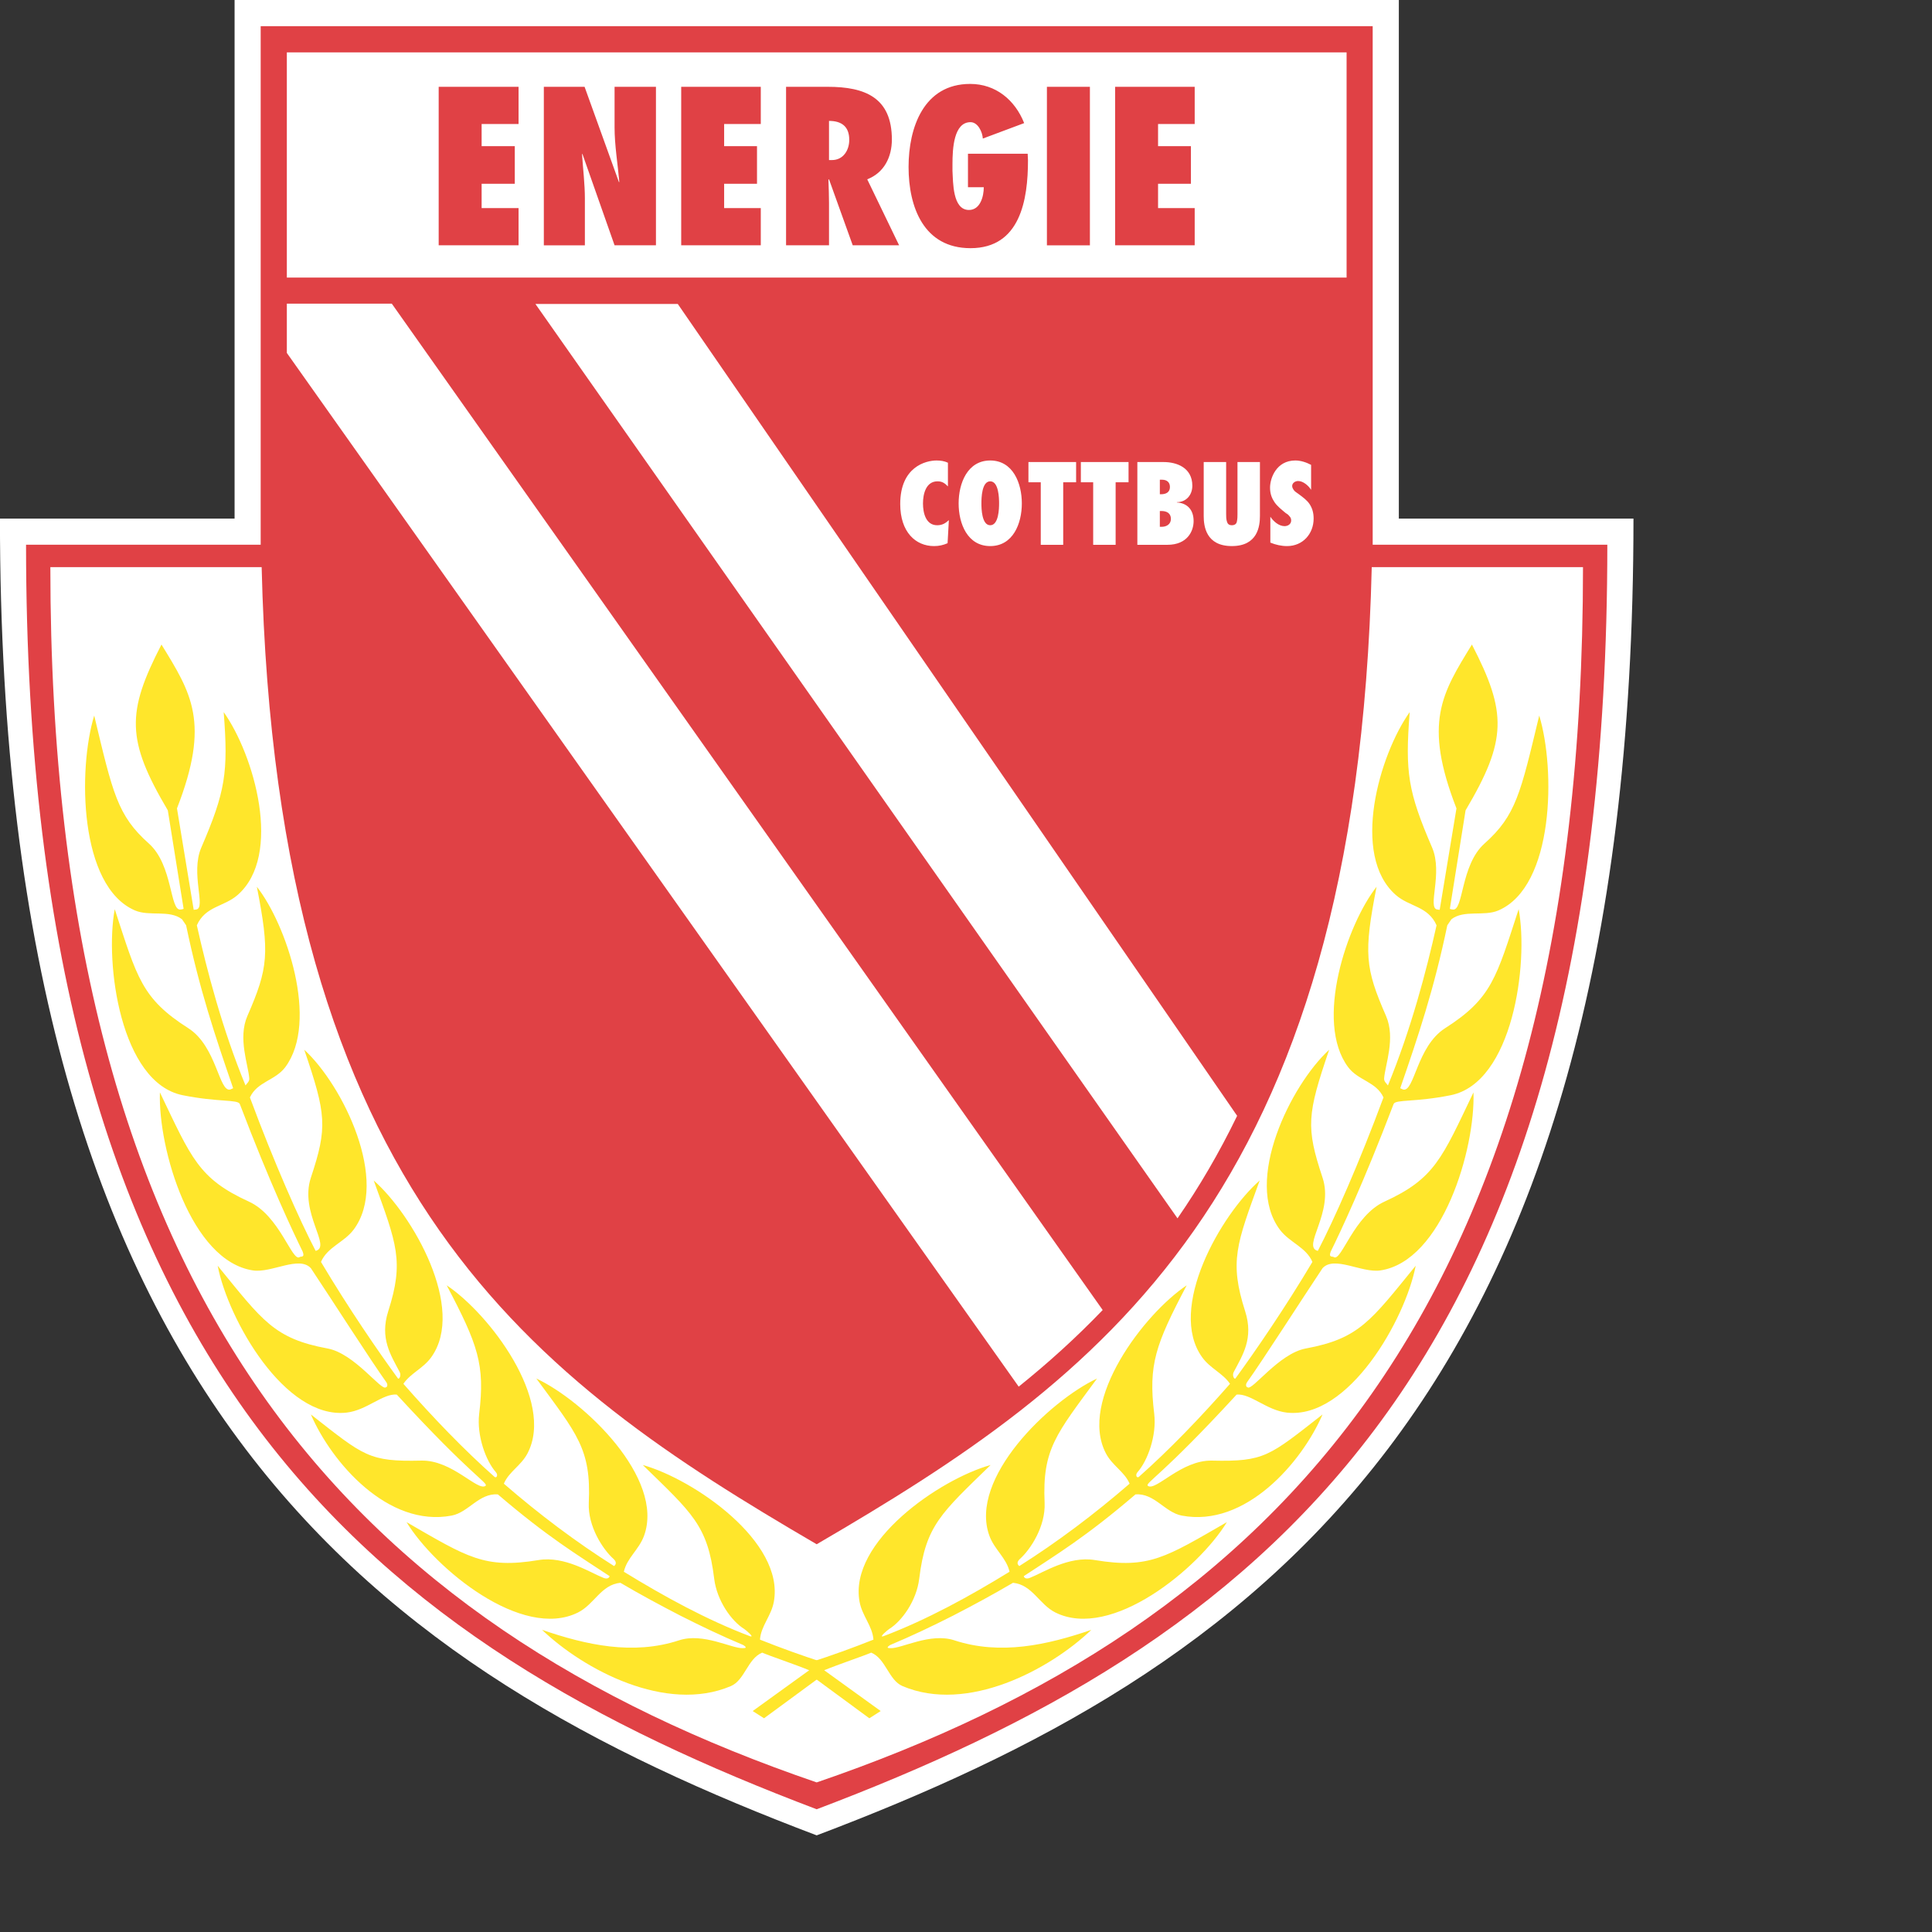 <svg height="1000" viewBox="0 0 1000 1000" width="1000" xmlns="http://www.w3.org/2000/svg"><rect x="0" y="0" width="1000" height="1000" fill="#333333" stroke="none"/><g transform="matrix(4.398 0 0 4.398 -749.339 336.458)"><path d="m197.99-76.5h137.02v61.031h27.614c0 104.714-45.055 135.643-96.127 154.969-51.067-19.326-96.121-50.255-96.121-154.969h27.614z" fill="#fff"/><path d="m201.063-73.424h130.87v61.027h27.614c0 98.57-41.978 129.495-93.05 148.825-51.067-19.33-93.049-50.255-93.049-148.825h27.614v-61.027" fill="#e04145"/><path d="m204.14-70.338h124.721v26.503h-124.721z" fill="#fff"/><path d="m266.497 133.268c-54.113-18.513-90.189-56.052-90.189-143.022h24.868c1.779 74.146 32.207 95.673 65.32 114.995 33.117-19.322 63.541-40.85 65.326-114.995h24.862c.001 86.97-36.07 124.509-90.187 143.022" fill="#fff"/><path d="m231.411-52.015h-4.347v-2.861h3.902v-4.426h-3.902v-2.603h4.347v-4.382h-9.401v18.654h9.401zm7.806-1.081c0-1.745-.221-3.494-.334-5.239l.035-.075 3.792 10.778h4.87v-18.654h-4.87v4.755c0 2.155.371 4.277.559 6.437l-.041.035-4.047-11.226h-4.795v18.654h4.83v-5.465zm20.701 1.081h-4.313v-2.861h3.868v-4.426h-3.868v-2.603h4.313v-4.382h-9.366v18.654h9.366zm15.427-8.064c0-4.941-3.157-6.207-7.547-6.207h-4.905v18.654h5.055v-4.976c0-.892-.035-1.824-.07-2.751l.07-.04 2.791 7.767h5.459l-3.753-7.767c2.007-.778 2.9-2.641 2.9-4.68m-5.015.034c0 1.231-.707 2.382-2.048 2.382h-.335v-4.61c1.486 0 2.383.664 2.383 2.228m15.832 5.574c0 1.081-.409 2.68-1.746 2.68-1.938 0-1.858-3.269-1.938-4.615v-.778c0-1.823.149-4.94 2.122-4.94.888 0 1.411 1.187 1.45 1.93l4.866-1.82c-1.076-2.711-3.34-4.611-6.353-4.611-5.466 0-7.252 5.13-7.252 9.775 0 4.721 1.786 9.556 7.288 9.556 5.873 0 6.765-5.727 6.765-10.333l-.035-.783h-7.027v3.94h1.86zm12.49-11.815h-5.059v18.658h5.059zm12.333 14.271h-4.312v-2.861h3.867v-4.426h-3.867v-2.603h4.312v-4.382h-9.365v18.654h9.365z" fill="#e04145"/><path d="m276.329-17.183c0 3.309 1.819 4.949 3.977 4.949.595 0 1.082-.115 1.596-.338l.151-2.713c-.41.369-.778.598-1.372.598-1.341 0-1.674-1.45-1.674-2.566 0-1.081.333-2.602 1.709-2.602.559 0 .857.219 1.227.598v-2.787c-.409-.193-.858-.264-1.339-.264-1.264 0-4.275.743-4.275 5.125m14.312-.07c0-2.383-1.043-5.055-3.72-5.055-2.676 0-3.718 2.672-3.718 5.055 0 2.378 1.042 5.019 3.718 5.019 2.677 0 3.72-2.641 3.72-5.019m-2.677 0c0 .597-.04 2.566-1.043 2.566-1.002 0-1.037-1.969-1.037-2.566 0-.634.035-2.602 1.037-2.602 1.003 0 1.043 1.968 1.043 2.602m9.065-2.489v-2.382h-5.61v2.382h1.45v7.359h2.642v-7.359zm6.172 0v-2.382h-5.613v2.382h1.45v7.359h2.643v-7.359zm7.657 4.567c0-1.297-.707-2.114-1.97-2.193v-.035c1.111 0 1.819-.853 1.819-1.934 0-2.114-1.819-2.787-3.379-2.787h-3.091v9.741h3.533c2.345 0 3.088-1.6 3.088-2.792m-3.788-1.186c.627 0 1.115.259 1.115.931 0 .629-.523.928-1.082.928h-.22v-1.859zm.075-3.683c.518 0 .927.259.927.857 0 .632-.484.853-1.043.853h-.145v-1.71zm8.807 4.909c-.035.26-.225.448-.594.448-.375 0-.523-.188-.594-.488-.077-.255-.077-.593-.077-.857v-6.092h-2.64v6.356c0 1.187.261 3.534 3.311 3.534 3.046 0 3.305-2.347 3.305-3.534v-6.356h-2.642v6.137c0 .219 0 .557-.069.852m9.031-.334c0-.747-.189-1.266-.482-1.714-.3-.444-.743-.774-1.301-1.187-.149-.114-.336-.219-.484-.369-.149-.188-.259-.373-.259-.558 0-.374.372-.594.703-.594.598 0 1.225.554 1.525 1.037v-2.936c-.555-.298-1.227-.518-1.856-.518-2.232 0-2.976 2.079-2.976 3.196 0 .742.226 1.267.524 1.71.329.484.812.857 1.297 1.266.185.104.333.219.447.369.149.15.219.299.219.523 0 .444-.407.664-.776.664-.674 0-1.301-.554-1.675-1.107v3.045c.632.26 1.3.409 1.97.409 1.858-.001 3.124-1.452 3.124-3.236" fill="#fff"/><path d="m205.63 71.454c-.893.522-2.344-4.892-5.947-6.536-5.93-2.712-6.765-5.098-10.482-12.859-.22 6.649 3.661 19.865 10.961 20.955 2.18.325 5.429-1.779 6.809-.259 2.304 3.459 7.098 10.931 8.879 13.418.223.334.078.599-.07.599-.523.443-3.689-3.99-6.845-4.571-6.307-1.169-7.655-3.274-12.935-9.74 1.23 6.356 7.916 18.097 15.167 17.286 2.379-.271 4.276-2.271 5.912-2.122 8.883 9.665 10.811 10.407 10.443 10.742-.933.668-3.926-3.052-7.547-2.972-6.205.142-6.729-.523-13.005-5.429 2.413 5.613 9.07 13.335 16.574 11.899 2-.392 3.195-2.647 5.428-2.496 5.911 5.058 9.292 7.067 13.154 9.625-.07.299-.408.338-.742.192-1.525-.598-4.549-2.593-7.616-2.086-6.392 1.059-8.365-.33-15.539-4.462 3.307 5.433 13.573 13.925 20.18 10.632 1.906-.949 2.717-3.271 4.984-3.494 2.338 1.375 4.68 2.638 7.064 3.867 2.416 1.223 4.828 2.379 7.393 3.455.522.334.257.368-.036.368-1.266.079-4.681-1.854-7.507-.922-5.428 1.78-10.926.554-16.131-1.231 4.906 4.687 14.602 9.863 22.222 6.619 1.632-.693 1.975-3.234 3.684-3.937.928.403 3.828 1.37 5.534 2.073l-6.65 4.801 1.336.852 7.028-5.164-.074-1.41c-2.527-.822-5.016-1.715-7.433-2.682.11-1.6 1.331-2.787 1.631-4.457 1.296-7.063-9.436-14.425-15.423-16.095 5.802 5.651 7.639 7.103 8.403 13.379.317 2.589 2.036 4.993 3.529 5.916.142.083 1.337 1.073.668.849-5.094-1.931-10.108-4.682-14.829-7.582.369-1.636 1.784-2.599 2.378-4.237 2.456-6.765-7.063-15.866-12.676-18.503 4.796 6.535 6.462 8.289 6.172 14.636-.124 2.733 1.634 5.467 2.936 6.619.407.407.224.668.039.817-4.462-2.822-8.772-6.057-12.971-9.695.593-1.415 2.027-2.115 2.787-3.574 3.252-6.232-4.496-16.425-9.515-19.773 3.679 6.988 4.527 9.326 3.823 15.127-.304 2.56.786 5.539 1.974 6.875.259.299.114.707-.149.559-3.64-3.231-7.249-6.984-10.743-10.967.854-1.262 2.316-1.797 3.271-3.12 4.141-5.74-2.189-16.798-6.764-20.81 2.716 7.47 3.591 9.507 1.709 15.386-1.019 3.192.3 5.162 1.337 7.135.228.408-.035.892-.185.787-2.339-3.204-5.837-8.295-9.067-13.723.742-1.744 2.689-2.281 3.833-3.787 4.284-5.705-1.266-17.023-5.802-21.186 2.598 7.621 2.75 9.115.782 15.048-1.38 4.142 2.487 8.142.559 8.624-1.898-3.639-4.87-10.333-7.736-18.059.857-1.86 2.984-1.983 4.167-3.569 3.995-5.38.109-16.838-3.35-21.225 1.526 7.806 1.354 9.556-1.112 15.203-1.146 2.625.11 5.763.22 7.357.04.374-.333.63-.443.823-2.716-6.584-4.53-13.494-5.727-18.847 1.006-2.269 3.19-2.163 4.8-3.568 5.345-4.691 1.929-16.504-1.641-21.524.558 7.137.194 9.37-2.636 15.945-1.299 3.015.592 7.103-.594 7.287l-.299.035-1.969-11.934c3.938-10.109 1.709-13.528-1.824-19.285-4.123 7.99-4.158 11.225.746 19.514l1.86 11.594c-.115.04-.225.075-.339.075-1.301.259-.896-5.222-3.754-7.766-3.711-3.31-4.237-5.912-6.43-15.058-1.929 6.32-1.781 20.103 4.796 22.934 1.714.738 4.052-.11 5.537 1.04l.483.709c1.559 7.506 3.42 13.045 5.538 19.176-.114.039-.22.115-.335.149-1.342.373-1.592-5.071-4.943-7.212-5.513-3.517-6.018-5.943-8.659-14.008-1.19 6.391.687 20.416 7.99 21.893 4.162.84 6.506.479 6.729 1.037 3.565 9.365 6.281 15.094 7.396 17.361.296.778-.227.519-.371.664" fill="#ffe62b"/><path d="m327.37 71.454c.892.522 2.338-4.892 5.946-6.536 5.925-2.712 6.766-5.098 10.479-12.859.227 6.649-3.657 19.865-10.962 20.955-2.181.325-5.429-1.779-6.805-.259-2.307 3.459-7.099 10.931-8.883 13.418-.225.334-.073.599.075.599.52.443 3.683-3.99 6.839-4.571 6.313-1.169 7.656-3.274 12.935-9.74-1.224 6.356-7.916 18.097-15.167 17.286-2.374-.271-4.272-2.271-5.907-2.122-8.886 9.665-10.817 10.407-10.442 10.742.927.668 3.92-3.052 7.543-2.972 6.204.142 6.727-.523 13.008-5.429-2.412 5.613-9.075 13.335-16.578 11.899-1.995-.392-3.194-2.647-5.43-2.496-5.906 5.058-9.285 7.067-13.153 9.625.074.299.409.338.742.192 1.527-.598 4.549-2.593 7.622-2.086 6.392 1.059 8.358-.33 15.539-4.462-3.311 5.433-13.579 13.925-20.184 10.632-1.902-.949-2.717-3.271-4.986-3.494-2.338 1.375-4.676 2.638-7.058 3.867-2.418 1.223-4.835 2.379-7.397 3.455-.519.334-.259.368.041.368 1.261.079 4.676-1.854 7.506-.922 5.423 1.78 10.926.554 16.13-1.231-4.91 4.687-14.595 9.863-22.225 6.619-1.631-.693-1.971-3.234-3.686-3.937-.927.403-3.823 1.37-5.532 2.073l6.649 4.801-1.336.852-7.023-5.164.07-1.41c2.53-.822 5.02-1.715 7.438-2.682-.114-1.6-1.327-2.787-1.635-4.457-1.298-7.063 9.437-14.425 15.422-16.095-5.797 5.651-7.635 7.103-8.401 13.379-.314 2.589-2.033 4.993-3.527 5.916-.145.083-1.336 1.073-.672.849 5.093-1.931 10.113-4.682 14.829-7.582-.369-1.636-1.779-2.599-2.373-4.237-2.458-6.765 7.059-15.866 12.67-18.503-4.79 6.535-6.456 8.289-6.17 14.636.122 2.733-1.63 5.467-2.932 6.619-.414.407-.229.668-.045.817 4.463-2.822 8.774-6.057 12.98-9.695-.603-1.415-2.031-2.115-2.791-3.574-3.258-6.232 4.496-16.425 9.511-19.773-3.675 6.988-4.527 9.326-3.823 15.127.308 2.56-.782 5.539-1.974 6.875-.261.299-.11.707.148.559 3.644-3.231 7.248-6.984 10.746-10.967-.856-1.262-2.32-1.797-3.274-3.12-4.14-5.74 2.192-16.798 6.765-20.81-2.712 7.47-3.59 9.507-1.711 15.386 1.025 3.192-.298 5.162-1.334 7.135-.226.408.035.892.184.787 2.339-3.204 5.837-8.295 9.066-13.723-.742-1.744-2.689-2.281-3.823-3.787-4.294-5.705 1.262-17.023 5.798-21.186-2.602 7.621-2.752 9.115-.783 15.048 1.376 4.142-2.492 8.142-.554 8.624 1.895-3.639 4.866-10.333 7.728-18.059-.856-1.86-2.985-1.983-4.163-3.569-4-5.38-.109-16.838 3.35-21.225-1.529 7.806-1.358 9.556 1.111 15.203 1.148 2.625-.11 5.763-.224 7.357-.035.374.333.63.448.823 2.712-6.584 4.531-13.494 5.724-18.847-1.004-2.269-3.191-2.163-4.796-3.568-5.349-4.691-1.935-16.504 1.635-21.524-.56 7.137-.192 9.37 2.638 15.945 1.295 3.015-.594 7.103.598 7.287l.294.035 1.974-11.934c-3.938-10.109-1.709-13.528 1.818-19.285 4.124 7.99 4.167 11.225-.746 19.514l-1.851 11.594c.105.04.22.075.329.075 1.303.259.897-5.222 3.753-7.766 3.711-3.31 4.238-5.912 6.437-15.058 1.929 6.32 1.775 20.103-4.801 22.934-1.709.738-4.052-.11-5.533 1.04l-.483.709c-1.561 7.506-3.42 13.045-5.542 19.176.113.039.227.115.333.149 1.341.373 1.595-5.071 4.948-7.212 5.508-3.517 6.022-5.943 8.658-14.008 1.188 6.391-.689 20.416-7.994 21.893-4.162.84-6.504.479-6.724 1.037-3.569 9.365-6.281 15.094-7.398 17.361-.298.778.226.519.374.664" fill="#ffe62b"/><g fill="#fff"><path d="m233.396-40.728 75.566 107.611c2.536-3.67 4.888-7.67 7.018-12.064l-65.829-95.546h-16.755"/><path d="m204.14-34.966v-5.797h12.354l83.662 118.436c-3.138 3.274-6.443 6.25-9.884 9.019z"/></g></g></svg>